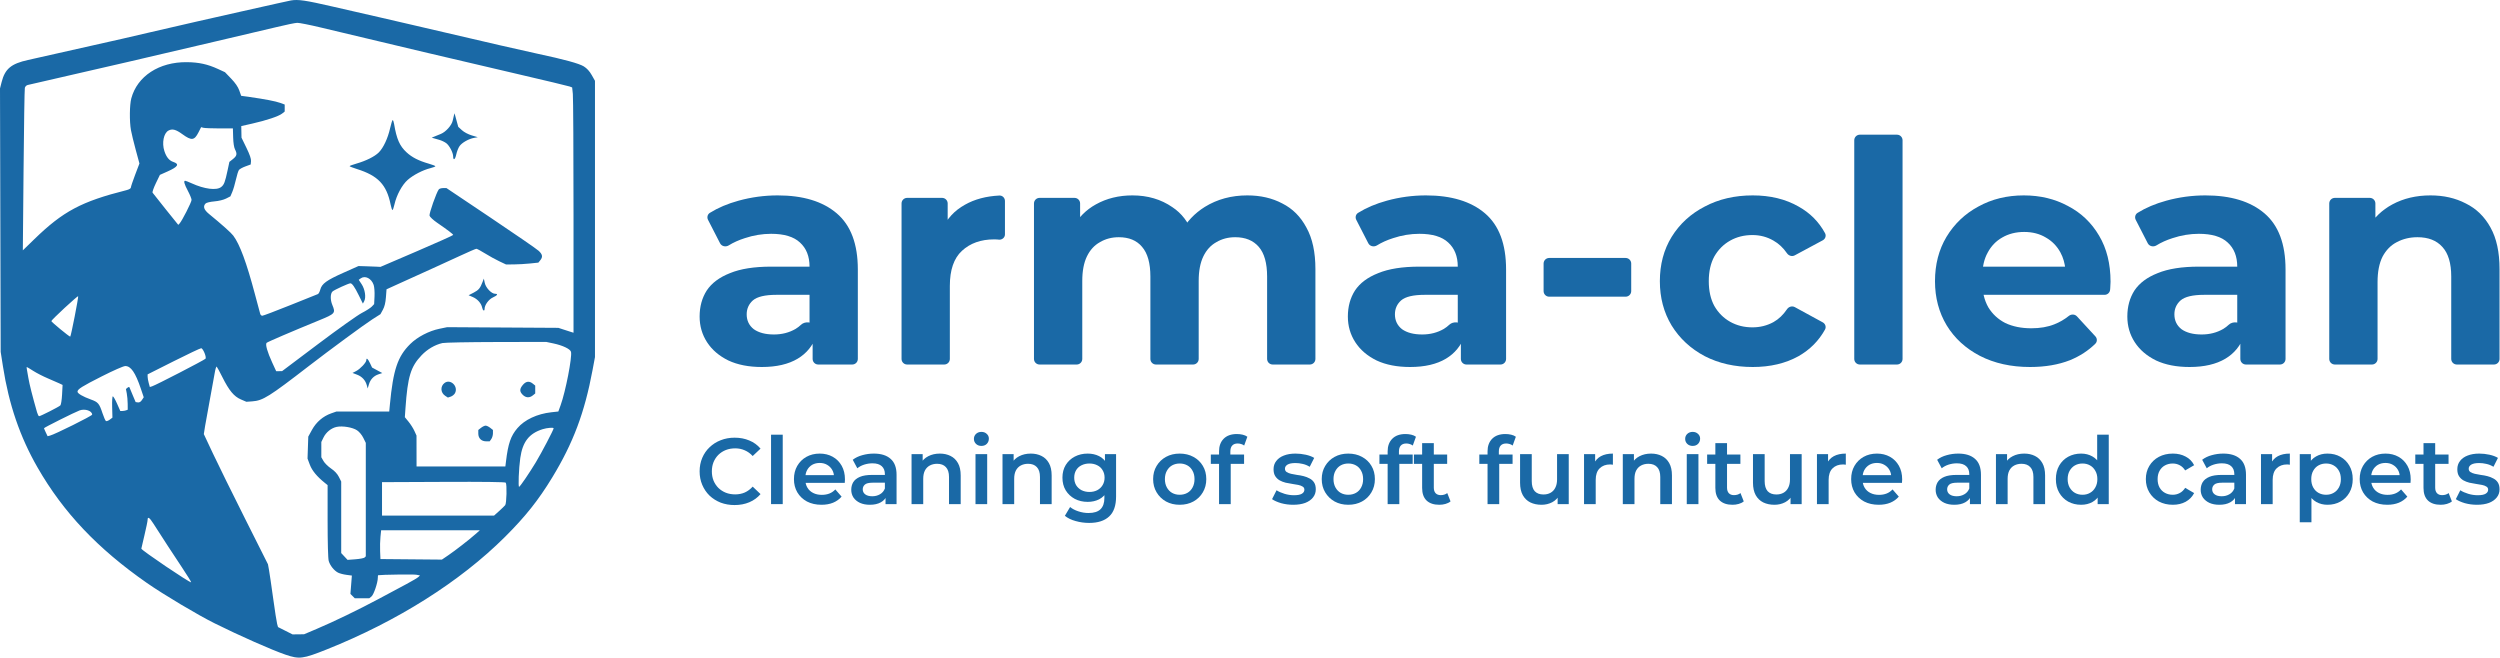 <svg width="2389" height="629" viewBox="0 0 2389 629" fill="none" xmlns="http://www.w3.org/2000/svg">
<path fill-rule="evenodd" clip-rule="evenodd" d="M278.059 0.426C276.684 0.659 270.834 1.928 265.059 3.246C259.284 4.563 244.209 7.946 231.559 10.762C206.235 16.4 172.344 24.134 141.559 31.302C130.559 33.863 119.084 36.528 116.059 37.225C107.417 39.214 38.743 54.673 26.815 57.314C10.622 60.899 4.796 65.758 1.57 78.369L0 84.509L0.323 210.369L0.646 336.229L2.832 350.229C8.511 386.61 19.085 417.488 35.877 446.729C60.532 489.662 93.273 524.239 140.34 557.051C156.239 568.135 188.76 587.521 205.059 595.631C228.685 607.387 259.91 621.199 272.753 625.576C286.095 630.124 289.355 629.711 312.251 620.573C379.591 593.696 439.628 555.816 482.43 513.2C502.068 493.647 514.5 478.017 527.743 456.229C547.782 423.259 558.636 394.347 566.224 353.729L568.559 341.229V209.229V77.229L565.453 71.729C563.381 68.061 560.868 65.307 557.908 63.462C553.469 60.695 539.115 56.766 513.559 51.323C506.959 49.917 490.984 46.321 478.059 43.331C429.084 32.003 402.196 25.751 391.559 23.217C385.509 21.776 372.909 18.859 363.559 16.735C354.209 14.611 333.734 9.92 318.059 6.31C291.836 0.271 284.946 -0.743 278.059 0.426ZM264.559 25.812C255.759 27.961 229.884 34.049 207.059 39.342C166.537 48.737 152.841 51.941 136.559 55.832C132.159 56.884 125.859 58.358 122.559 59.107C119.259 59.856 96.759 65.032 72.559 70.608C48.359 76.184 27.596 80.963 26.42 81.229C25.243 81.494 24.035 82.728 23.736 83.97C23.436 85.213 22.883 120.654 22.507 162.729L21.823 239.229L32.691 228.672C60.248 201.902 77.782 192.559 120.809 181.722C123.366 181.078 125.059 180.074 125.059 179.2C125.059 178.401 126.9 172.906 129.15 166.989L133.242 156.23L129.717 143.229C127.779 136.079 125.713 127.559 125.126 124.295C123.642 116.044 123.814 100.24 125.454 94.079C131.127 72.771 152.065 59.116 178.618 59.406C190.029 59.53 198.438 61.373 208.28 65.904L215 68.998L220.916 75.158C224.874 79.28 227.433 83.012 228.649 86.439L230.468 91.559L238.513 92.683C252.781 94.677 263.456 96.736 267.809 98.334L272.059 99.894V103.239V106.584L269.506 108.592C266.274 111.134 254.52 115.064 241.031 118.111L230.559 120.477L230.67 126.02L230.78 131.564L235.477 141.219C238.711 147.867 240.079 151.857 239.867 154.027L239.559 157.179L234.559 159.002C231.809 160.006 229.013 161.543 228.346 162.418C227.679 163.294 226.374 167.434 225.446 171.62C224.519 175.805 222.952 181.119 221.966 183.43L220.172 187.631L216.027 189.745C213.595 190.986 208.992 192.102 204.89 192.446C200.907 192.78 197.287 193.644 196.479 194.452C193.762 197.169 194.812 200.427 199.697 204.429C212.211 214.682 220.781 222.332 222.889 225.134C229.144 233.442 235.571 250.815 243.642 281.229C246.124 290.579 248.388 299.017 248.674 299.979C248.96 300.941 249.857 301.729 250.667 301.729C251.477 301.729 263.484 297.179 277.35 291.617C291.215 286.055 303.117 281.284 303.798 281.014C304.48 280.744 305.498 278.811 306.062 276.718C307.577 271.092 312.055 267.836 328.133 260.667L342.559 254.234L349.559 254.442C353.409 254.556 358.134 254.737 360.059 254.844L363.559 255.038L398.296 240.133C417.401 231.936 433.039 224.912 433.046 224.525C433.06 223.772 428.079 219.978 417.558 212.729C413.965 210.254 410.774 207.272 410.465 206.102C409.934 204.09 417.076 183.827 419.319 180.979C419.861 180.292 421.728 179.729 423.469 179.729H426.634L469.096 208.201C492.451 223.861 513.021 238.047 514.809 239.727C518.489 243.185 518.864 245.513 516.258 248.732L514.457 250.956L506.508 251.788C502.136 252.246 495.184 252.645 491.059 252.674L483.559 252.727L477.119 249.681C473.577 248.005 467.464 244.63 463.535 242.182C459.606 239.733 455.865 237.729 455.222 237.729C454.579 237.729 447.417 240.823 439.306 244.605C431.195 248.387 419.834 253.593 414.059 256.173C404.227 260.566 399.812 262.567 377.964 272.535L369.368 276.457L368.791 284.088C368.393 289.347 367.49 293.042 365.886 295.974L363.559 300.229L355.71 305.229C348.421 309.872 314.696 334.674 295.059 349.833C257.032 379.188 251.255 382.798 241.126 383.531L235.427 383.943L230.131 381.664C223.59 378.851 218.906 373.2 212.525 360.428C209.997 355.369 207.556 350.849 207.1 350.385C206.644 349.921 205.741 352.846 205.094 356.885C204.446 360.924 202.413 372.104 200.576 381.729C198.739 391.354 196.681 402.738 196.003 407.028L194.769 414.827L203.567 433.528C208.407 443.813 222.199 471.804 234.218 495.729L256.071 539.229L257.068 544.729C257.616 547.754 259.396 559.904 261.024 571.729C262.652 583.554 264.365 594.579 264.831 596.229L265.677 599.229L272.618 602.729L279.559 606.229L285.059 606.166L290.559 606.103L302.559 601.016C319.153 593.98 342.475 582.697 362.059 572.229C371.134 567.378 383.037 561.013 388.509 558.083C393.982 555.154 399.108 552.108 399.901 551.315L401.344 549.873L397.779 549.204C395.238 548.728 364.479 549.134 361.309 549.685C361.171 549.709 361.059 550.751 361.059 552.001C361.059 556.677 357.179 568.214 355.017 569.964L352.837 571.729H345.948H339.059L336.961 569.631L334.862 567.532L335.556 558.772L336.249 550.012L330.998 549.315C328.109 548.932 324.52 547.985 323.022 547.21C319.202 545.235 315.321 540.334 314.103 535.948C313.485 533.724 313.068 518.43 313.065 497.903L313.059 463.578L310.357 461.403C302.872 455.38 298.196 449.712 296.087 444.106L293.876 438.229L294.232 427.729L294.587 417.229L298.152 410.729C302.23 403.293 308.737 397.726 316.559 394.983L321.559 393.229H346.757H371.954L372.568 386.729C375.724 353.312 379.976 340.644 392.036 328.729C398.856 321.992 409.877 316.241 419.941 314.168L427.323 312.647L480.441 312.97L533.559 313.293L538.559 314.919C541.309 315.814 544.572 316.864 545.809 317.254L548.059 317.962V206.992C548.059 145.959 547.766 93.219 547.408 89.794L546.757 83.565L544.395 82.667C543.096 82.173 520.777 76.83 494.796 70.793C439.941 58.046 372.738 42.157 306.559 26.286C296.109 23.78 285.984 21.769 284.059 21.817C282.134 21.865 273.359 23.663 264.559 25.812ZM433.781 110.229C433.466 111.329 432.926 113.639 432.58 115.362C431.722 119.637 426.047 126.012 421.394 127.926C419.285 128.793 416.434 129.956 415.059 130.51L412.559 131.517L414.059 132.009C414.884 132.279 417.411 133.002 419.674 133.614C421.937 134.227 425.031 135.705 426.549 136.9C429.551 139.261 433.002 145.921 433.037 149.42C433.08 153.755 434.913 152.638 435.989 147.62C436.593 144.803 438.019 141.19 439.157 139.591C441.514 136.282 447.894 132.68 453.059 131.743L456.559 131.108L450.743 129.371C447.377 128.366 443.447 126.279 441.416 124.417L437.905 121.2L436.129 114.715L434.354 108.229L433.781 110.229ZM372.799 122.479C370.621 132.167 366.378 141.256 361.982 145.652C358.053 149.581 349.825 153.689 340.581 156.336C336.994 157.364 334.059 158.458 334.059 158.769C334.059 159.08 337.195 160.314 341.027 161.512C361.244 167.828 369.455 176.476 373.279 195.479C373.86 198.366 374.651 200.729 375.038 200.729C375.424 200.729 376.281 198.315 376.941 195.364C378.939 186.437 384.233 176.626 389.602 171.9C394.933 167.208 404.019 162.512 411.309 160.683C413.921 160.028 416.059 159.202 416.059 158.848C416.059 158.494 413.168 157.376 409.635 156.364C400.095 153.632 393.72 150.379 388.53 145.596C381.902 139.486 379.021 132.94 376.597 118.479C376.251 116.417 375.647 114.729 375.255 114.729C374.862 114.729 373.757 118.217 372.799 122.479ZM189.672 126.505C185.725 134.296 183.027 134.598 174.275 128.229C168.045 123.696 164.649 122.808 161.004 124.759C156.419 127.213 154.545 136.547 157.074 144.338C158.949 150.116 161.673 153.446 165.576 154.735C171.718 156.762 170.181 159.348 160.18 163.816L152.802 167.112L148.958 175.06C146.844 179.432 145.422 183.509 145.799 184.119C146.176 184.73 151.854 191.898 158.416 200.049L170.348 214.869L171.616 213.549C173.865 211.208 183.059 193.129 183.059 191.047C183.059 189.938 181.484 186.062 179.559 182.435C176.095 175.907 175.237 172.729 176.938 172.729C177.422 172.729 180.234 173.833 183.188 175.182C195.341 180.732 206.937 182.186 211.352 178.713C214.155 176.508 215.064 174.125 217.548 162.465L219.202 154.7L222.63 151.965C226.415 148.945 226.804 147.07 224.55 142.711C223.629 140.93 222.947 136.469 222.8 131.261L222.559 122.729L209.559 122.716C202.409 122.708 195.577 122.438 194.376 122.116L192.193 121.531L189.672 126.505ZM344.623 266.058L342.805 267.388L345.581 271.583C348.796 276.441 349.964 284.169 348.03 287.783L346.775 290.129L342.85 282.184C338.862 274.11 336.492 270.729 334.822 270.729C333.16 270.729 319.606 276.92 317.809 278.5C315.622 280.423 315.505 286.467 317.559 291.383C320.838 299.231 320.368 299.777 304.836 306.147C278.234 317.057 255.644 326.744 254.772 327.616C253.379 329.009 255.456 336.316 260.133 346.479L263.929 354.729L266.744 354.692L269.559 354.654L304.059 328.696C323.034 314.419 341.836 301.063 345.84 299.015C349.845 296.967 354.113 294.236 355.324 292.947L357.527 290.602L357.898 283.249C358.102 279.203 357.74 274.291 357.092 272.328C355.017 266.041 348.872 262.952 344.623 266.058ZM461.223 269.229C458.9 275.384 457.422 277.181 452.669 279.627L447.793 282.136L451.768 283.825C456.28 285.741 459.935 289.861 460.754 293.952C461.34 296.885 463.059 297.807 463.059 295.189C463.059 291.486 466.993 286.062 470.985 284.262C475.352 282.293 476.286 280.729 473.094 280.729C469.677 280.729 464.245 275.036 463.253 270.416L462.355 266.229L461.223 269.229ZM61.679 294.294C54.738 300.706 49.059 306.349 49.059 306.833C49.059 307.686 66.001 321.643 67.106 321.701C67.758 321.735 75.232 283.569 74.681 283.018C74.472 282.808 68.621 287.883 61.679 294.294ZM422.757 327.825C415.475 329.538 408.394 333.697 402.835 339.525C392.476 350.385 389.593 359.852 387.479 389.944L386.867 398.658L390.426 403.001C392.383 405.39 394.891 409.343 396 411.786L398.015 416.229L398.037 430.979L398.059 445.729H440.498H482.936L483.511 440.979C485.59 423.774 488.067 416.584 494.506 409.062C501.341 401.077 513.357 395.46 526.779 393.977L533.552 393.229L535.73 387.229C540.46 374.199 546.884 341.153 545.646 336.219C544.97 333.525 537.715 330.05 528.897 328.195L521.928 326.729L474.244 326.829C448.017 326.885 424.848 327.332 422.757 327.825ZM165.809 345.287L141.059 357.737L141.065 359.983C141.068 361.218 141.545 363.938 142.125 366.027L143.18 369.825L145.369 369.146C148.953 368.035 194.585 344.465 196.315 342.831C197.646 341.574 194.035 332.724 192.215 332.783C191.304 332.812 179.422 338.439 165.809 345.287ZM350.059 344.194C350.059 346.379 344.245 352.586 340.305 354.607L336.852 356.378L341.279 358.069C346.023 359.881 349.234 363.402 350.544 368.229L351.358 371.229L352.508 367.374C353.954 362.527 357.124 359.193 361.731 357.672L365.314 356.49L360.437 353.859L355.559 351.229L353.559 347.015C351.524 342.729 350.059 341.548 350.059 344.194ZM97.37 359.599C78.227 369.285 74.059 371.914 74.059 374.302C74.059 376.004 79.224 379.024 86.773 381.737C93.794 384.261 94.848 385.506 97.983 394.968C99.21 398.675 100.675 401.991 101.237 402.339C101.799 402.686 103.426 402.099 104.853 401.034L107.447 399.097L107.173 388.913C107.017 383.1 107.299 378.729 107.831 378.729C108.342 378.729 110.153 381.879 111.853 385.729L114.945 392.729H116.92C118.007 392.729 119.607 392.456 120.477 392.122L122.059 391.515L122.015 385.872C121.991 382.768 121.603 378.321 121.151 375.989L120.331 371.748L121.858 370.489C122.792 369.718 123.528 369.617 123.755 370.229C123.959 370.779 125.361 374.154 126.87 377.729L129.613 384.229L131.773 384.54C133.213 384.748 134.503 383.981 135.644 382.24L137.355 379.628L134.589 371.428C129.364 355.945 125.019 349.667 119.622 349.81C117.859 349.856 108.413 354.012 97.37 359.599ZM25.596 352.479C25.789 353.441 26.475 357.379 27.12 361.229C28.122 367.205 30.994 378.564 35.4 393.979C35.99 396.042 36.874 397.729 37.364 397.729C38.693 397.729 56.379 388.735 57.695 387.39C58.32 386.751 59.05 382.09 59.317 377.032L59.802 367.835L56.68 366.354C54.964 365.539 49.959 363.353 45.559 361.496C41.159 359.638 34.963 356.456 31.79 354.424C28.616 352.392 25.846 350.729 25.633 350.729C25.42 350.729 25.404 351.517 25.596 352.479ZM424.795 365.979C420.592 369.171 420.929 375.287 425.473 378.265L427.995 379.917L430.777 378.994C432.307 378.486 434.126 376.982 434.818 375.65C438.178 369.191 430.421 361.707 424.795 365.979ZM499.648 367.806C496.411 371.652 496.376 374.137 499.514 377.274C502.443 380.204 505.986 380.419 509.148 377.858L511.459 375.987V372.229V368.471L509.148 366.6C505.773 363.867 502.626 364.266 499.648 367.806ZM76.059 392.189C71.604 393.805 42.059 408.588 42.059 409.201C42.059 409.454 42.829 411.276 43.771 413.25L45.482 416.84L47.745 416.272C52.385 415.107 88.059 397.369 88.059 396.227C88.059 392.599 81.247 390.307 76.059 392.189ZM321.745 407.929C316.557 409.011 311.576 413.03 309.109 418.125L307.059 422.36V429.659V436.957L309.134 440.593C310.275 442.593 313.537 445.804 316.384 447.729C319.795 450.036 322.326 452.75 323.809 455.691L326.059 460.153V494.335V528.517L329.093 531.765L332.126 535.013L339.726 534.438C343.905 534.122 347.828 533.36 348.442 532.746L349.559 531.629V477.429V423.229L347.188 418.413C345.793 415.581 343.312 412.601 341.164 411.18C336.909 408.364 327.342 406.762 321.745 407.929ZM459.694 408.802L457.059 410.874V414.302C457.059 418.799 459.995 421.729 464.502 421.729H467.946L469.502 419.506C470.358 418.284 471.059 415.842 471.059 414.079V410.874L468.424 408.802C466.975 407.662 465.011 406.729 464.059 406.729C463.107 406.729 461.143 407.662 459.694 408.802ZM518.559 410.128C505.542 414.245 499.368 422.211 497.17 437.729C495.755 447.72 495.046 465.855 496.096 465.206C497.466 464.359 505.769 452.142 512.12 441.628C517.492 432.734 529.059 410.649 529.059 409.285C529.059 408.308 522.696 408.819 518.559 410.128ZM423.809 460.487L365.059 460.745V476.737V492.729H418.581H472.104L476.826 488.479C479.423 486.142 482.098 483.554 482.771 482.729C484.114 481.083 484.555 462.946 483.294 461.229C482.815 460.577 462.12 460.319 423.809 460.487ZM141.059 496.783C141.059 497.913 139.709 504.487 138.059 511.391C136.409 518.295 135.059 524.096 135.059 524.28C135.059 525.779 181.774 557.347 182.668 556.453C182.908 556.213 178.931 549.765 173.83 542.123C165.308 529.354 155.97 515.036 146.671 500.479C142.836 494.476 141.059 493.306 141.059 496.783ZM363.569 512.979C363.213 516.417 363.064 522.604 363.24 526.729L363.559 534.229L392.915 534.494L422.272 534.76L428.415 530.584C435.219 525.959 448.382 515.723 454.548 510.262L458.537 506.729H411.378H364.218L363.569 512.979Z" fill="#1A69A6"/>
<path d="M2322.58 186.722C2335.21 186.722 2346.45 189.287 2356.31 194.418C2366.37 199.351 2374.26 207.047 2379.98 217.506C2385.7 227.767 2388.56 240.988 2388.56 257.17V343.006C2388.56 345.951 2386.17 348.338 2383.23 348.338H2347.74C2344.79 348.338 2342.4 345.951 2342.4 343.006V264.274C2342.4 251.447 2339.54 241.975 2333.82 235.858C2328.3 229.74 2320.41 226.682 2310.16 226.682C2302.86 226.682 2296.25 228.26 2290.33 231.418C2284.61 234.378 2280.08 239.015 2276.72 245.33C2273.57 251.644 2271.99 259.735 2271.99 269.602V343.006C2271.99 345.951 2269.6 348.338 2266.66 348.338H2231.17C2228.22 348.338 2225.83 345.951 2225.83 343.006V194.421C2225.83 191.477 2228.22 189.09 2231.17 189.09H2264.59C2267.53 189.09 2269.92 191.477 2269.92 194.421V219.732C2269.92 223.599 2264.85 225.046 2262.81 221.763V221.763C2262.08 220.594 2262.03 219.121 2262.72 217.932C2268.37 208.218 2276.2 200.676 2286.19 195.306C2296.84 189.583 2308.97 186.722 2322.58 186.722Z" fill="#1A69A6"/>
<path d="M2146.2 348.338C2143.25 348.338 2140.87 345.951 2140.87 343.006V318.366C2140.87 317.635 2140.72 316.912 2140.42 316.241L2138.35 311.466C2138.06 310.796 2137.91 310.072 2137.91 309.341V254.802C2137.91 244.935 2134.85 237.239 2128.74 231.714C2122.82 226.188 2113.65 223.426 2101.22 223.426C2092.74 223.426 2084.36 224.807 2076.07 227.57C2070.35 229.385 2065.22 231.696 2060.68 234.5C2057.82 236.267 2053.93 235.438 2052.39 232.447L2040.91 210.085C2039.7 207.72 2040.4 204.807 2042.66 203.403C2050.52 198.508 2059.69 194.625 2070.16 191.754C2082.38 188.399 2094.81 186.722 2107.43 186.722C2131.7 186.722 2150.53 192.444 2163.94 203.89C2177.36 215.335 2184.06 233.194 2184.06 257.466V343.006C2184.06 345.951 2181.68 348.338 2178.73 348.338H2146.2ZM2092.35 350.706C2079.92 350.706 2069.27 348.634 2060.39 344.49C2051.52 340.148 2044.71 334.327 2039.98 327.026C2035.24 319.724 2032.88 311.535 2032.88 302.458C2032.88 292.986 2035.15 284.698 2039.68 277.594C2044.42 270.49 2051.81 264.964 2061.87 261.018C2071.93 256.874 2085.05 254.802 2101.22 254.802H2138.2C2141.14 254.802 2143.53 257.189 2143.53 260.133V276.406C2143.53 279.351 2141.14 281.738 2138.2 281.738H2106.25C2095.4 281.738 2087.91 283.514 2083.77 287.066C2079.82 290.618 2077.85 295.058 2077.85 300.386C2077.85 306.306 2080.12 311.042 2084.65 314.594C2089.39 317.948 2095.8 319.626 2103.88 319.626C2111.58 319.626 2118.48 317.85 2124.59 314.298C2126.51 313.12 2128.27 311.778 2129.86 310.27C2133.48 306.833 2141 307.304 2142.58 312.041L2144.45 317.661C2144.81 318.745 2144.83 319.92 2144.43 320.993C2140.98 330.437 2135.06 337.677 2126.67 342.714C2117.79 348.042 2106.35 350.706 2092.35 350.706Z" fill="#1A69A6"/>
<path d="M1939.91 350.706C1921.77 350.706 1905.79 347.154 1891.98 340.05C1878.37 332.946 1867.82 323.276 1860.33 311.042C1852.83 298.61 1849.08 284.5 1849.08 268.714C1849.08 252.73 1852.73 238.62 1860.03 226.386C1867.53 213.954 1877.68 204.284 1890.51 197.378C1903.33 190.274 1917.82 186.722 1934 186.722C1949.58 186.722 1963.58 190.076 1976.01 196.786C1988.63 203.298 1998.59 212.77 2005.89 225.202C2013.19 237.436 2016.84 252.138 2016.84 269.306C2016.84 271.082 2016.74 273.154 2016.54 275.522C2016.5 275.997 2016.46 276.468 2016.41 276.935C2016.16 279.662 2013.86 281.738 2011.13 281.738H1891.99C1889.05 281.738 1886.66 279.351 1886.66 276.406V260.133C1886.66 257.189 1889.05 254.802 1891.99 254.802H1977.08C1980.46 254.802 1981.45 259.413 1978.36 260.801V260.801C1976.29 261.736 1973.93 260.214 1973.74 257.945C1973.2 251.664 1971.59 246.078 1968.91 241.186C1965.56 235.068 1960.92 230.332 1955 226.978C1949.09 223.426 1942.18 221.65 1934.29 221.65C1926.4 221.65 1919.4 223.426 1913.29 226.978C1907.37 230.332 1902.73 235.167 1899.38 241.482C1896.03 247.599 1894.35 254.9 1894.35 263.386V270.49C1894.35 279.172 1896.23 286.868 1899.97 293.578C1903.92 300.09 1909.34 305.122 1916.25 308.674C1923.35 312.028 1931.63 313.706 1941.1 313.706C1949.58 313.706 1956.98 312.423 1963.29 309.858C1968.17 307.932 1972.73 305.283 1976.95 301.911C1979.28 300.044 1982.71 300.122 1984.73 302.321L2002.34 321.422C2004.19 323.429 2004.24 326.527 2002.3 328.445C1995.59 335.065 1987.52 340.314 1978.08 344.194C1967.03 348.535 1954.31 350.706 1939.91 350.706Z" fill="#1A69A6"/>
<path d="M1777.26 348.338C1774.32 348.338 1771.93 345.951 1771.93 343.006V134.037C1771.93 131.093 1774.32 128.706 1777.26 128.706H1812.75C1815.7 128.706 1818.08 131.093 1818.08 134.037V343.006C1818.08 345.951 1815.7 348.338 1812.75 348.338H1777.26Z" fill="#1A69A6"/>
<path d="M1674.92 350.706C1657.76 350.706 1642.47 347.252 1629.06 340.346C1615.65 333.242 1605.09 323.474 1597.4 311.042C1589.91 298.61 1586.16 284.5 1586.16 268.714C1586.16 252.73 1589.91 238.62 1597.4 226.386C1605.09 213.954 1615.65 204.284 1629.06 197.378C1642.47 190.274 1657.76 186.722 1674.92 186.722C1691.68 186.722 1706.28 190.274 1718.71 197.378C1729.67 203.473 1738.1 211.95 1744 222.809C1745.34 225.275 1744.3 228.306 1741.83 229.635L1715.06 244.019C1712.49 245.401 1709.31 244.434 1707.65 242.03C1704.03 236.771 1699.72 232.74 1694.74 229.938C1688.63 226.386 1681.92 224.61 1674.62 224.61C1666.73 224.61 1659.63 226.386 1653.32 229.938C1647.01 233.49 1641.98 238.522 1638.23 245.034C1634.68 251.546 1632.91 259.439 1632.91 268.714C1632.91 277.988 1634.68 285.882 1638.23 292.394C1641.98 298.906 1647.01 303.938 1653.32 307.49C1659.63 311.042 1666.73 312.818 1674.62 312.818C1681.92 312.818 1688.63 311.14 1694.74 307.786C1699.72 304.983 1704.03 300.89 1707.66 295.506C1709.31 293.055 1712.53 292.066 1715.13 293.483L1741.85 308.062C1744.31 309.406 1745.33 312.441 1743.98 314.899C1738.08 325.603 1729.66 334.085 1718.71 340.346C1706.28 347.252 1691.68 350.706 1674.92 350.706Z" fill="#1A69A6"/>
<path d="M1480.39 283.513C1477.45 283.513 1475.06 281.126 1475.06 278.182V251.845C1475.06 248.9 1477.45 246.513 1480.39 246.513H1553.46C1556.4 246.513 1558.79 248.9 1558.79 251.845V278.182C1558.79 281.126 1556.4 283.513 1553.46 283.513H1480.39Z" fill="#1A69A6"/>
<path d="M1401.34 348.338C1398.4 348.338 1396.01 345.951 1396.01 343.006V318.366C1396.01 317.635 1395.86 316.912 1395.57 316.241L1393.49 311.466C1393.2 310.796 1393.05 310.072 1393.05 309.341V254.802C1393.05 244.935 1389.99 237.239 1383.88 231.714C1377.96 226.188 1368.79 223.426 1356.36 223.426C1347.88 223.426 1339.5 224.807 1331.22 227.57C1325.49 229.385 1320.36 231.696 1315.82 234.5C1312.96 236.267 1309.07 235.438 1307.54 232.447L1296.06 210.085C1294.84 207.72 1295.54 204.807 1297.8 203.403C1305.67 198.508 1314.83 194.625 1325.3 191.754C1337.53 188.399 1349.95 186.722 1362.58 186.722C1386.84 186.722 1405.68 192.444 1419.09 203.89C1432.5 215.335 1439.21 233.194 1439.21 257.466V343.006C1439.21 345.951 1436.82 348.338 1433.87 348.338H1401.34ZM1347.49 350.706C1335.06 350.706 1324.41 348.634 1315.54 344.49C1306.66 340.148 1299.86 334.327 1295.12 327.026C1290.39 319.724 1288.02 311.535 1288.02 302.458C1288.02 292.986 1290.29 284.698 1294.83 277.594C1299.56 270.49 1306.96 264.964 1317.02 261.018C1327.07 256.874 1340.19 254.802 1356.36 254.802H1393.34C1396.29 254.802 1398.67 257.189 1398.67 260.133V276.406C1398.67 279.351 1396.29 281.738 1393.34 281.738H1361.39C1350.55 281.738 1343.05 283.514 1338.91 287.066C1334.96 290.618 1332.99 295.058 1332.99 300.386C1332.99 306.306 1335.26 311.042 1339.8 314.594C1344.53 317.948 1350.94 319.626 1359.03 319.626C1366.72 319.626 1373.62 317.85 1379.74 314.298C1381.66 313.12 1383.41 311.778 1385 310.27C1388.62 306.833 1396.15 307.304 1397.72 312.041L1399.6 317.661C1399.96 318.745 1399.97 319.92 1399.58 320.993C1396.12 330.437 1390.2 337.677 1381.81 342.714C1372.93 348.042 1361.49 350.706 1347.49 350.706Z" fill="#1A69A6"/>
<path d="M1191.92 186.722C1204.54 186.722 1215.68 189.287 1225.35 194.418C1235.21 199.351 1242.9 207.047 1248.43 217.506C1254.15 227.767 1257.01 240.988 1257.01 257.17V343.006C1257.01 345.951 1254.62 348.338 1251.67 348.338H1216.18C1213.24 348.338 1210.85 345.951 1210.85 343.006V264.274C1210.85 251.447 1208.19 241.975 1202.86 235.858C1197.54 229.74 1190.04 226.682 1180.38 226.682C1173.67 226.682 1167.66 228.26 1162.33 231.418C1157 234.378 1152.86 238.916 1149.9 245.034C1146.95 251.151 1145.47 258.946 1145.47 268.418V343.006C1145.47 345.951 1143.08 348.338 1140.13 348.338H1104.64C1101.7 348.338 1099.31 345.951 1099.31 343.006V264.274C1099.31 251.447 1096.65 241.975 1091.32 235.858C1086.2 229.74 1078.8 226.682 1069.13 226.682C1062.43 226.682 1056.41 228.26 1051.09 231.418C1045.76 234.378 1041.62 238.916 1038.66 245.034C1035.7 251.151 1034.22 258.946 1034.22 268.418V343.006C1034.22 345.951 1031.84 348.338 1028.89 348.338H993.399C990.455 348.338 988.068 345.951 988.068 343.006V194.421C988.068 191.477 990.455 189.09 993.399 189.09H1026.82C1029.76 189.09 1032.15 191.477 1032.15 194.421V219.638C1032.15 223.466 1027.17 224.945 1025.08 221.736V221.736C1024.33 220.584 1024.24 219.114 1024.91 217.91C1030.35 208.027 1037.8 200.493 1047.24 195.306C1057.5 189.583 1069.13 186.722 1082.15 186.722C1096.75 186.722 1109.47 190.471 1120.32 197.97C1129.17 203.824 1135.62 212.215 1139.66 223.144C1141.06 226.932 1137.48 230.422 1133.58 229.359L1131.85 228.886C1128.73 228.034 1127.06 224.606 1128.6 221.758C1133.93 211.888 1141.52 203.86 1151.38 197.674C1163.22 190.372 1176.73 186.722 1191.92 186.722Z" fill="#1A69A6"/>
<path d="M866.849 348.338C863.904 348.338 861.517 345.951 861.517 343.006V194.421C861.517 191.477 863.904 189.09 866.849 189.09H900.269C903.213 189.09 905.6 191.477 905.6 194.421V220.982C905.6 224.14 901.32 225.109 899.96 222.258V222.258C899.596 221.495 899.572 220.609 899.917 219.837C904.679 209.194 912.097 201.115 922.169 195.602C931.36 190.396 942.306 187.48 955.005 186.851C957.946 186.706 960.335 189.109 960.335 192.053V224.01C960.335 226.867 957.866 229.05 955.009 229.05V229.05C953.432 228.852 951.755 228.754 949.98 228.754C937.356 228.754 927.1 232.404 919.21 239.706C911.518 246.81 907.671 257.959 907.671 273.154V343.006C907.671 345.951 905.284 348.338 902.34 348.338H866.849Z" fill="#1A69A6"/>
<path d="M781.88 348.338C778.936 348.338 776.549 345.951 776.549 343.006V318.366C776.549 317.635 776.398 316.912 776.107 316.241L774.032 311.466C773.741 310.796 773.59 310.072 773.59 309.341V254.802C773.59 244.935 770.533 237.239 764.418 231.714C758.501 226.188 749.329 223.426 736.903 223.426C728.422 223.426 720.039 224.807 711.755 227.57C706.031 229.385 700.9 231.696 696.362 234.5C693.502 236.267 689.613 235.438 688.077 232.447L676.594 210.085C675.379 207.72 676.083 204.807 678.339 203.403C686.205 198.508 695.371 194.625 705.838 191.754C718.067 188.399 730.493 186.722 743.116 186.722C767.377 186.722 786.214 192.444 799.626 203.89C813.038 215.335 819.745 233.194 819.745 257.466V343.006C819.745 345.951 817.358 348.338 814.413 348.338H781.88ZM728.027 350.706C715.601 350.706 704.95 348.634 696.074 344.49C687.198 340.148 680.394 334.327 675.66 327.026C670.926 319.724 668.559 311.535 668.559 302.458C668.559 292.986 670.827 284.698 675.364 277.594C680.098 270.49 687.494 264.964 697.554 261.018C707.613 256.874 720.729 254.802 736.903 254.802H773.88C776.825 254.802 779.212 257.189 779.212 260.133V276.406C779.212 279.351 776.825 281.738 773.88 281.738H741.933C731.085 281.738 723.589 283.514 719.447 287.066C715.503 290.618 713.53 295.058 713.53 300.386C713.53 306.306 715.798 311.042 720.335 314.594C725.069 317.948 731.479 319.626 739.566 319.626C747.258 319.626 754.162 317.85 760.276 314.298C762.196 313.12 763.951 311.778 765.54 310.27C769.162 306.833 776.684 307.304 778.262 312.041L780.135 317.661C780.496 318.745 780.508 319.92 780.115 320.993C776.66 330.437 770.737 337.677 762.347 342.714C753.472 348.042 742.032 350.706 728.027 350.706Z" fill="#1A69A6"/>
<path d="M2366.95 482.359C2362.97 482.359 2359.13 481.853 2355.44 480.839C2351.81 479.766 2348.92 478.485 2346.78 476.994L2351.06 468.5C2353.21 469.871 2355.77 471.004 2358.74 471.898C2361.72 472.792 2364.69 473.239 2367.67 473.239C2371.18 473.239 2373.71 472.762 2375.26 471.808C2376.86 470.855 2377.67 469.573 2377.67 467.964C2377.67 466.652 2377.13 465.669 2376.06 465.013C2374.99 464.298 2373.59 463.761 2371.86 463.403C2370.14 463.046 2368.2 462.718 2366.06 462.42C2363.98 462.122 2361.87 461.734 2359.72 461.258C2357.64 460.721 2355.74 459.976 2354.01 459.022C2352.28 458.009 2350.89 456.668 2349.81 454.999C2348.74 453.329 2348.21 451.124 2348.21 448.382C2348.21 445.342 2349.07 442.719 2350.8 440.513C2352.52 438.248 2354.93 436.52 2358.03 435.327C2361.18 434.076 2364.9 433.45 2369.19 433.45C2372.4 433.45 2375.64 433.807 2378.92 434.523C2382.19 435.238 2384.9 436.251 2387.04 437.563L2382.76 446.057C2380.49 444.686 2378.2 443.762 2375.88 443.285C2373.62 442.749 2371.36 442.481 2369.1 442.481C2365.7 442.481 2363.18 442.987 2361.51 444.001C2359.9 445.014 2359.1 446.296 2359.1 447.845C2359.1 449.276 2359.63 450.349 2360.71 451.064C2361.78 451.78 2363.18 452.346 2364.9 452.763C2366.63 453.18 2368.53 453.538 2370.61 453.836C2372.76 454.075 2374.87 454.462 2376.95 454.999C2379.04 455.535 2380.94 456.28 2382.67 457.234C2384.45 458.128 2385.88 459.41 2386.95 461.079C2388.02 462.748 2388.56 464.924 2388.56 467.606C2388.56 470.586 2387.67 473.179 2385.88 475.385C2384.15 477.591 2381.68 479.319 2378.47 480.571C2375.26 481.763 2371.42 482.359 2366.95 482.359Z" fill="#1A69A6"/>
<path d="M2332.33 482.36C2327.09 482.36 2323.05 481.018 2320.19 478.336C2317.33 475.594 2315.9 471.57 2315.9 466.265V423.436H2327.06V465.997C2327.06 468.262 2327.63 470.02 2328.76 471.272C2329.95 472.524 2331.59 473.15 2333.67 473.15C2336.17 473.15 2338.25 472.494 2339.92 471.183L2343.04 479.141C2341.73 480.214 2340.13 481.018 2338.22 481.555C2336.32 482.091 2334.35 482.36 2332.33 482.36ZM2308.05 443.286V434.344H2339.83V443.286H2308.05Z" fill="#1A69A6"/>
<path d="M2281.26 482.359C2275.96 482.359 2271.32 481.316 2267.33 479.23C2263.4 477.084 2260.34 474.163 2258.14 470.467C2255.99 466.771 2254.92 462.569 2254.92 457.86C2254.92 453.091 2255.96 448.889 2258.05 445.252C2260.19 441.557 2263.11 438.666 2266.8 436.579C2270.55 434.493 2274.8 433.45 2279.56 433.45C2284.21 433.45 2288.34 434.463 2291.97 436.49C2295.6 438.517 2298.46 441.378 2300.54 445.074C2302.63 448.769 2303.67 453.121 2303.67 458.128C2303.67 458.605 2303.64 459.141 2303.58 459.738C2303.58 460.334 2303.55 460.9 2303.49 461.436H2263.76V454.015H2297.6L2293.22 456.34C2293.28 453.598 2292.72 451.184 2291.53 449.097C2290.34 447.011 2288.7 445.372 2286.62 444.179C2284.59 442.987 2282.24 442.391 2279.56 442.391C2276.83 442.391 2274.42 442.987 2272.33 444.179C2270.31 445.372 2268.7 447.041 2267.51 449.187C2266.38 451.273 2265.81 453.747 2265.81 456.608V458.396C2265.81 461.258 2266.47 463.791 2267.78 465.996C2269.09 468.202 2270.93 469.901 2273.31 471.093C2275.69 472.285 2278.43 472.881 2281.53 472.881C2284.21 472.881 2286.62 472.464 2288.76 471.63C2290.9 470.795 2292.81 469.484 2294.47 467.695L2300.45 474.58C2298.31 477.084 2295.6 479.021 2292.33 480.392C2289.12 481.704 2285.43 482.359 2281.26 482.359Z" fill="#1A69A6"/>
<path d="M2224.07 482.359C2220.21 482.359 2216.66 481.465 2213.45 479.677C2210.3 477.889 2207.77 475.206 2205.86 471.63C2204.02 467.993 2203.09 463.403 2203.09 457.86C2203.09 452.257 2203.99 447.667 2205.77 444.09C2207.62 440.513 2210.12 437.861 2213.27 436.132C2216.43 434.344 2220.03 433.45 2224.07 433.45C2228.78 433.45 2232.91 434.463 2236.48 436.49C2240.11 438.517 2242.97 441.348 2245.05 444.984C2247.2 448.62 2248.27 452.912 2248.27 457.86C2248.27 462.807 2247.2 467.129 2245.05 470.825C2242.97 474.461 2240.11 477.292 2236.48 479.319C2232.91 481.346 2228.78 482.359 2224.07 482.359ZM2197.65 499.08V433.986H2208.27V445.252L2207.92 457.949L2208.81 470.646V499.08H2197.65ZM2222.82 472.792C2225.5 472.792 2227.88 472.196 2229.97 471.004C2232.11 469.812 2233.81 468.083 2235.06 465.818C2236.31 463.553 2236.93 460.9 2236.93 457.86C2236.93 454.76 2236.31 452.107 2235.06 449.902C2233.81 447.637 2232.11 445.908 2229.97 444.716C2227.88 443.524 2225.5 442.928 2222.82 442.928C2220.15 442.928 2217.74 443.524 2215.59 444.716C2213.45 445.908 2211.75 447.637 2210.5 449.902C2209.25 452.107 2208.63 454.76 2208.63 457.86C2208.63 460.9 2209.25 463.553 2210.5 465.818C2211.75 468.083 2213.45 469.812 2215.59 471.004C2217.74 472.196 2220.15 472.792 2222.82 472.792Z" fill="#1A69A6"/>
<path d="M2160.6 481.733V433.986H2171.22V447.13L2169.97 443.285C2171.4 440.066 2173.63 437.622 2176.67 435.953C2179.76 434.284 2183.6 433.45 2188.18 433.45V444.09C2187.71 443.971 2187.26 443.911 2186.84 443.911C2186.43 443.852 2186.01 443.822 2185.59 443.822C2181.37 443.822 2178.01 445.074 2175.51 447.577C2173.01 450.021 2171.76 453.687 2171.76 458.575V481.733H2160.6Z" fill="#1A69A6"/>
<path d="M2135.74 481.733V472.077L2135.12 470.02V453.121C2135.12 449.842 2134.13 447.309 2132.17 445.521C2130.21 443.673 2127.23 442.749 2123.24 442.749C2120.56 442.749 2117.92 443.166 2115.3 444.001C2112.74 444.835 2110.56 445.998 2108.78 447.488L2104.4 439.351C2106.96 437.384 2110 435.924 2113.51 434.97C2117.08 433.956 2120.77 433.45 2124.58 433.45C2131.48 433.45 2136.81 435.119 2140.56 438.457C2144.37 441.735 2146.27 446.832 2146.27 453.747V481.733H2135.74ZM2120.74 482.359C2117.17 482.359 2114.05 481.763 2111.37 480.571C2108.69 479.319 2106.61 477.62 2105.12 475.474C2103.69 473.269 2102.98 470.795 2102.98 468.053C2102.98 465.371 2103.6 462.956 2104.85 460.81C2106.16 458.665 2108.27 456.966 2111.19 455.714C2114.11 454.462 2117.97 453.836 2122.8 453.836H2136.63V461.258H2123.6C2119.79 461.258 2117.23 461.883 2115.92 463.135C2114.61 464.327 2113.96 465.818 2113.96 467.606C2113.96 469.633 2114.76 471.242 2116.37 472.434C2117.97 473.627 2120.21 474.223 2123.06 474.223C2125.8 474.223 2128.24 473.597 2130.38 472.345C2132.59 471.093 2134.16 469.245 2135.12 466.801L2136.99 473.507C2135.92 476.309 2133.98 478.485 2131.19 480.035C2128.45 481.584 2124.97 482.359 2120.74 482.359Z" fill="#1A69A6"/>
<path d="M2076.37 482.359C2071.37 482.359 2066.9 481.316 2062.98 479.23C2059.11 477.084 2056.07 474.163 2053.87 470.467C2051.67 466.771 2050.57 462.569 2050.57 457.86C2050.57 453.091 2051.67 448.889 2053.87 445.252C2056.07 441.557 2059.11 438.666 2062.98 436.579C2066.9 434.493 2071.37 433.45 2076.37 433.45C2081.01 433.45 2085.09 434.403 2088.6 436.311C2092.17 438.159 2094.88 440.901 2096.72 444.537L2088.15 449.544C2086.72 447.279 2084.97 445.61 2082.88 444.537C2080.86 443.464 2078.66 442.928 2076.28 442.928C2073.54 442.928 2071.07 443.524 2068.87 444.716C2066.67 445.908 2064.94 447.637 2063.69 449.902C2062.44 452.107 2061.82 454.76 2061.82 457.86C2061.82 460.959 2062.44 463.642 2063.69 465.907C2064.94 468.113 2066.67 469.812 2068.87 471.004C2071.07 472.196 2073.54 472.792 2076.28 472.792C2078.66 472.792 2080.86 472.255 2082.88 471.183C2084.97 470.11 2086.72 468.44 2088.15 466.175L2096.72 471.183C2094.88 474.759 2092.17 477.531 2088.6 479.498C2085.09 481.406 2081.01 482.359 2076.37 482.359Z" fill="#1A69A6"/>
<path d="M1988.71 482.359C1984.13 482.359 1979.99 481.346 1976.3 479.319C1972.67 477.233 1969.81 474.372 1967.73 470.736C1965.65 467.099 1964.6 462.808 1964.6 457.86C1964.6 452.912 1965.65 448.62 1967.73 444.984C1969.81 441.348 1972.67 438.517 1976.3 436.49C1979.99 434.463 1984.13 433.45 1988.71 433.45C1992.7 433.45 1996.27 434.344 1999.42 436.132C2002.58 437.861 2005.08 440.514 2006.92 444.09C2008.77 447.667 2009.69 452.257 2009.69 457.86C2009.69 463.404 2008.8 467.994 2007.01 471.63C2005.23 475.206 2002.76 477.889 1999.6 479.677C1996.45 481.465 1992.82 482.359 1988.71 482.359ZM1990.05 472.792C1992.73 472.792 1995.11 472.196 1997.19 471.004C1999.33 469.812 2001.03 468.083 2002.28 465.818C2003.59 463.553 2004.24 460.9 2004.24 457.86C2004.24 454.76 2003.59 452.108 2002.28 449.902C2001.03 447.637 1999.33 445.908 1997.19 444.716C1995.11 443.524 1992.73 442.928 1990.05 442.928C1987.37 442.928 1984.96 443.524 1982.82 444.716C1980.73 445.908 1979.04 447.637 1977.73 449.902C1976.48 452.108 1975.85 454.76 1975.85 457.86C1975.85 460.9 1976.48 463.553 1977.73 465.818C1979.04 468.083 1980.73 469.812 1982.82 471.004C1984.96 472.196 1987.37 472.792 1990.05 472.792ZM2004.51 481.734V470.467L2004.96 457.771L2004.06 445.074V415.388H2015.13V481.734H2004.51Z" fill="#1A69A6"/>
<path d="M1934.38 433.45C1938.19 433.45 1941.58 434.195 1944.56 435.685C1947.59 437.175 1949.97 439.47 1951.7 442.57C1953.43 445.61 1954.29 449.544 1954.29 454.373V481.733H1943.13V455.803C1943.13 451.571 1942.12 448.412 1940.09 446.325C1938.13 444.239 1935.36 443.196 1931.79 443.196C1929.17 443.196 1926.85 443.732 1924.83 444.805C1922.81 445.878 1921.23 447.488 1920.1 449.634C1919.03 451.72 1918.49 454.373 1918.49 457.592V481.733H1907.33V433.986H1917.95V446.862L1916.08 442.928C1917.75 439.888 1920.16 437.563 1923.31 435.953C1926.52 434.284 1930.21 433.45 1934.38 433.45Z" fill="#1A69A6"/>
<path d="M1882.47 481.733V472.077L1881.85 470.02V453.121C1881.85 449.842 1880.87 447.309 1878.9 445.521C1876.94 443.673 1873.96 442.749 1869.98 442.749C1867.3 442.749 1864.65 443.166 1862.03 444.001C1859.47 444.835 1857.3 445.998 1855.51 447.488L1851.14 439.351C1853.7 437.384 1856.73 435.924 1860.25 434.97C1863.82 433.956 1867.51 433.45 1871.32 433.45C1878.22 433.45 1883.55 435.119 1887.3 438.457C1891.1 441.735 1893.01 446.832 1893.01 453.747V481.733H1882.47ZM1867.48 482.359C1863.91 482.359 1860.78 481.763 1858.1 480.571C1855.42 479.319 1853.34 477.62 1851.85 475.474C1850.42 473.269 1849.71 470.795 1849.71 468.053C1849.71 465.371 1850.34 462.956 1851.59 460.81C1852.89 458.665 1855.01 456.966 1857.92 455.714C1860.84 454.462 1864.71 453.836 1869.53 453.836H1883.37V461.258H1870.33C1866.52 461.258 1863.96 461.883 1862.66 463.135C1861.35 464.327 1860.69 465.818 1860.69 467.606C1860.69 469.633 1861.49 471.242 1863.1 472.434C1864.71 473.627 1866.94 474.223 1869.8 474.223C1872.54 474.223 1874.98 473.597 1877.12 472.345C1879.32 471.093 1880.9 469.245 1881.85 466.801L1883.72 473.507C1882.65 476.309 1880.72 478.485 1877.92 480.035C1875.18 481.584 1871.7 482.359 1867.48 482.359Z" fill="#1A69A6"/>
<path d="M1795.3 482.359C1790.01 482.359 1785.36 481.316 1781.38 479.23C1777.45 477.084 1774.38 474.163 1772.18 470.467C1770.04 466.771 1768.97 462.569 1768.97 457.86C1768.97 453.091 1770.01 448.889 1772.09 445.252C1774.23 441.557 1777.15 438.666 1780.84 436.579C1784.59 434.493 1788.85 433.45 1793.61 433.45C1798.25 433.45 1802.39 434.463 1806.02 436.49C1809.65 438.517 1812.5 441.378 1814.59 445.074C1816.67 448.769 1817.71 453.121 1817.71 458.128C1817.71 458.605 1817.68 459.141 1817.62 459.738C1817.62 460.334 1817.59 460.9 1817.53 461.436H1777.81V454.015H1811.64L1807.27 456.34C1807.33 453.598 1806.76 451.184 1805.57 449.097C1804.38 447.011 1802.74 445.372 1800.66 444.179C1798.64 442.987 1796.29 442.391 1793.61 442.391C1790.87 442.391 1788.46 442.987 1786.38 444.179C1784.35 445.372 1782.75 447.041 1781.55 449.187C1780.42 451.273 1779.86 453.747 1779.86 456.608V458.396C1779.86 461.258 1780.51 463.791 1781.82 465.996C1783.13 468.202 1784.98 469.901 1787.36 471.093C1789.74 472.285 1792.48 472.881 1795.57 472.881C1798.25 472.881 1800.66 472.464 1802.8 471.63C1804.94 470.795 1806.85 469.484 1808.52 467.695L1814.5 474.58C1812.35 477.084 1809.65 479.021 1806.37 480.392C1803.16 481.704 1799.47 482.359 1795.3 482.359Z" fill="#1A69A6"/>
<path d="M1736.28 481.733V433.986H1746.9V447.13L1745.65 443.285C1747.08 440.066 1749.31 437.622 1752.35 435.953C1755.44 434.284 1759.28 433.45 1763.86 433.45V444.09C1763.39 443.971 1762.94 443.911 1762.53 443.911C1762.11 443.852 1761.69 443.822 1761.28 443.822C1757.05 443.822 1753.69 445.074 1751.19 447.577C1748.69 450.021 1747.44 453.687 1747.44 458.575V481.733H1736.28Z" fill="#1A69A6"/>
<path d="M1695.69 482.36C1691.64 482.36 1688.07 481.615 1684.98 480.125C1681.88 478.575 1679.47 476.25 1677.74 473.15C1676.02 469.991 1675.15 466.027 1675.15 461.258V433.987H1686.31V459.738C1686.31 464.03 1687.27 467.249 1689.17 469.395C1691.13 471.481 1693.9 472.524 1697.47 472.524C1700.09 472.524 1702.35 471.988 1704.26 470.915C1706.22 469.842 1707.74 468.232 1708.81 466.087C1709.94 463.941 1710.51 461.288 1710.51 458.129V433.987H1721.67V481.734H1711.04V468.858L1712.92 472.793C1711.31 475.892 1708.96 478.277 1705.87 479.946C1702.77 481.555 1699.38 482.36 1695.69 482.36Z" fill="#1A69A6"/>
<path d="M1655.62 482.36C1650.38 482.36 1646.33 481.018 1643.48 478.336C1640.62 475.594 1639.19 471.57 1639.19 466.265V423.436H1650.35V465.997C1650.35 468.262 1650.92 470.02 1652.05 471.272C1653.24 472.524 1654.87 473.15 1656.96 473.15C1659.46 473.15 1661.54 472.494 1663.21 471.183L1666.33 479.141C1665.02 480.214 1663.42 481.018 1661.51 481.555C1659.61 482.091 1657.64 482.36 1655.62 482.36ZM1631.34 443.286V434.344H1663.12V443.286H1631.34Z" fill="#1A69A6"/>
<path d="M1611.87 481.733V433.986H1623.03V481.733H1611.87ZM1617.49 426.118C1615.41 426.118 1613.68 425.462 1612.31 424.151C1611.01 422.839 1610.35 421.26 1610.35 419.412C1610.35 417.504 1611.01 415.924 1612.31 414.673C1613.68 413.361 1615.41 412.706 1617.49 412.706C1619.58 412.706 1621.27 413.331 1622.58 414.583C1623.95 415.775 1624.63 417.295 1624.63 419.143C1624.63 421.111 1623.98 422.78 1622.67 424.151C1621.36 425.462 1619.64 426.118 1617.49 426.118Z" fill="#1A69A6"/>
<path d="M1577.8 433.45C1581.61 433.45 1585.01 434.195 1587.98 435.685C1591.02 437.175 1593.4 439.47 1595.12 442.57C1596.85 445.61 1597.71 449.544 1597.71 454.373V481.733H1586.55V455.803C1586.55 451.571 1585.54 448.412 1583.52 446.325C1581.55 444.239 1578.79 443.196 1575.21 443.196C1572.6 443.196 1570.27 443.732 1568.25 444.805C1566.23 445.878 1564.65 447.488 1563.52 449.634C1562.45 451.72 1561.91 454.373 1561.91 457.592V481.733H1550.75V433.986H1561.38V446.862L1559.5 442.928C1561.17 439.888 1563.58 437.563 1566.73 435.953C1569.95 434.284 1573.64 433.45 1577.8 433.45Z" fill="#1A69A6"/>
<path d="M1513.7 481.733V433.986H1524.32V447.13L1523.07 443.285C1524.5 440.066 1526.73 437.622 1529.77 435.953C1532.87 434.284 1536.7 433.45 1541.29 433.45V444.09C1540.81 443.971 1540.36 443.911 1539.95 443.911C1539.53 443.852 1539.11 443.822 1538.7 443.822C1534.47 443.822 1531.11 445.074 1528.61 447.577C1526.11 450.021 1524.86 453.687 1524.86 458.575V481.733H1513.7Z" fill="#1A69A6"/>
<path d="M1473.11 482.36C1469.06 482.36 1465.49 481.615 1462.4 480.125C1459.3 478.575 1456.89 476.25 1455.17 473.15C1453.44 469.991 1452.58 466.027 1452.58 461.258V433.987H1463.74V459.738C1463.74 464.03 1464.69 467.249 1466.59 469.395C1468.56 471.481 1471.32 472.524 1474.9 472.524C1477.51 472.524 1479.78 471.988 1481.68 470.915C1483.64 469.842 1485.16 468.232 1486.23 466.087C1487.36 463.941 1487.93 461.288 1487.93 458.129V433.987H1499.09V481.734H1488.47V468.858L1490.34 472.793C1488.73 475.892 1486.38 478.277 1483.29 479.946C1480.19 481.555 1476.8 482.36 1473.11 482.36Z" fill="#1A69A6"/>
<path d="M1421.5 481.733V431.304C1421.5 426.297 1422.96 422.303 1425.87 419.322C1428.85 416.282 1433.07 414.762 1438.55 414.762C1440.51 414.762 1442.36 414.971 1444.08 415.388C1445.87 415.805 1447.36 416.461 1448.55 417.355L1445.51 425.76C1444.68 425.104 1443.73 424.628 1442.66 424.33C1441.58 423.972 1440.48 423.793 1439.35 423.793C1437.03 423.793 1435.27 424.449 1434.08 425.76C1432.89 427.012 1432.3 428.919 1432.3 431.483V436.848L1432.66 441.855V481.733H1421.5ZM1413.64 443.285V434.344H1445.42V443.285H1413.64Z" fill="#1A69A6"/>
<path d="M1375.41 482.36C1370.18 482.36 1366.13 481.018 1363.27 478.336C1360.42 475.594 1358.99 471.57 1358.99 466.265V423.436H1370.15V465.997C1370.15 468.262 1370.71 470.02 1371.84 471.272C1373.03 472.524 1374.67 473.15 1376.75 473.15C1379.25 473.15 1381.34 472.494 1383 471.183L1386.13 479.141C1384.82 480.214 1383.21 481.018 1381.31 481.555C1379.4 482.091 1377.44 482.36 1375.41 482.36ZM1351.13 443.286V434.344H1382.91V443.286H1351.13Z" fill="#1A69A6"/>
<path d="M1326.03 481.733V431.304C1326.03 426.297 1327.49 422.303 1330.41 419.322C1333.38 416.282 1337.61 414.762 1343.08 414.762C1345.05 414.762 1346.89 414.971 1348.62 415.388C1350.4 415.805 1351.89 416.461 1353.08 417.355L1350.05 425.76C1349.21 425.104 1348.26 424.628 1347.19 424.33C1346.12 423.972 1345.02 423.793 1343.89 423.793C1341.57 423.793 1339.81 424.449 1338.62 425.76C1337.43 427.012 1336.83 428.919 1336.83 431.483V436.848L1337.19 441.855V481.733H1326.03ZM1318.18 443.285V434.344H1349.96V443.285H1318.18Z" fill="#1A69A6"/>
<path d="M1288.4 482.359C1283.52 482.359 1279.17 481.316 1275.37 479.23C1271.56 477.084 1268.55 474.163 1266.35 470.467C1264.15 466.771 1263.05 462.569 1263.05 457.86C1263.05 453.091 1264.15 448.889 1266.35 445.252C1268.55 441.557 1271.56 438.666 1275.37 436.579C1279.17 434.493 1283.52 433.45 1288.4 433.45C1293.34 433.45 1297.71 434.493 1301.52 436.579C1305.39 438.666 1308.4 441.527 1310.54 445.163C1312.74 448.799 1313.84 453.031 1313.84 457.86C1313.84 462.569 1312.74 466.771 1310.54 470.467C1308.4 474.163 1305.39 477.084 1301.52 479.23C1297.71 481.316 1293.34 482.359 1288.4 482.359ZM1288.4 472.792C1291.14 472.792 1293.58 472.196 1295.72 471.004C1297.86 469.812 1299.53 468.083 1300.72 465.818C1301.97 463.553 1302.59 460.9 1302.59 457.86C1302.59 454.76 1301.97 452.107 1300.72 449.902C1299.53 447.637 1297.86 445.908 1295.72 444.716C1293.58 443.524 1291.17 442.928 1288.49 442.928C1285.75 442.928 1283.31 443.524 1281.17 444.716C1279.09 445.908 1277.42 447.637 1276.17 449.902C1274.92 452.107 1274.29 454.76 1274.29 457.86C1274.29 460.9 1274.92 463.553 1276.17 465.818C1277.42 468.083 1279.09 469.812 1281.17 471.004C1283.31 472.196 1285.72 472.792 1288.4 472.792Z" fill="#1A69A6"/>
<path d="M1235.76 482.359C1231.77 482.359 1227.93 481.853 1224.24 480.839C1220.61 479.766 1217.73 478.485 1215.58 476.994L1219.87 468.5C1222.01 469.871 1224.57 471.004 1227.55 471.898C1230.52 472.792 1233.5 473.239 1236.47 473.239C1239.98 473.239 1242.51 472.762 1244.06 471.808C1245.67 470.855 1246.47 469.573 1246.47 467.964C1246.47 466.652 1245.94 465.669 1244.86 465.013C1243.79 464.298 1242.39 463.761 1240.67 463.403C1238.94 463.046 1237.01 462.718 1234.87 462.42C1232.78 462.122 1230.67 461.734 1228.53 461.258C1226.44 460.721 1224.54 459.976 1222.81 459.022C1221.09 458.009 1219.69 456.668 1218.62 454.999C1217.55 453.329 1217.01 451.124 1217.01 448.382C1217.01 445.342 1217.87 442.719 1219.6 440.513C1221.33 438.248 1223.74 436.52 1226.83 435.327C1229.99 434.076 1233.71 433.45 1237.99 433.45C1241.2 433.45 1244.45 433.807 1247.72 434.523C1250.99 435.238 1253.7 436.251 1255.85 437.563L1251.56 446.057C1249.3 444.686 1247.01 443.762 1244.69 443.285C1242.42 442.749 1240.16 442.481 1237.9 442.481C1234.51 442.481 1231.98 442.987 1230.31 444.001C1228.71 445.014 1227.9 446.296 1227.9 447.845C1227.9 449.276 1228.44 450.349 1229.51 451.064C1230.58 451.78 1231.98 452.346 1233.71 452.763C1235.43 453.18 1237.34 453.538 1239.42 453.836C1241.56 454.075 1243.67 454.462 1245.76 454.999C1247.84 455.535 1249.75 456.28 1251.47 457.234C1253.26 458.128 1254.69 459.41 1255.76 461.079C1256.83 462.748 1257.36 464.924 1257.36 467.606C1257.36 470.586 1256.47 473.179 1254.69 475.385C1252.96 477.591 1250.49 479.319 1247.28 480.571C1244.06 481.763 1240.22 482.359 1235.76 482.359Z" fill="#1A69A6"/>
<path d="M1164.92 481.733V431.304C1164.92 426.297 1166.38 422.303 1169.29 419.322C1172.27 416.282 1176.49 414.762 1181.97 414.762C1183.93 414.762 1185.78 414.971 1187.5 415.388C1189.29 415.805 1190.78 416.461 1191.97 417.355L1188.93 425.76C1188.1 425.104 1187.15 424.628 1186.08 424.33C1185.01 423.972 1183.9 423.793 1182.77 423.793C1180.45 423.793 1178.7 424.449 1177.51 425.76C1176.32 427.012 1175.72 428.919 1175.72 431.483V436.848L1176.08 441.855V481.733H1164.92ZM1157.06 443.285V434.344H1188.84V443.285H1157.06Z" fill="#1A69A6"/>
<path d="M1127.29 482.359C1122.41 482.359 1118.06 481.316 1114.25 479.23C1110.44 477.084 1107.44 474.163 1105.24 470.467C1103.03 466.771 1101.93 462.569 1101.93 457.86C1101.93 453.091 1103.03 448.889 1105.24 445.252C1107.44 441.557 1110.44 438.666 1114.25 436.579C1118.06 434.493 1122.41 433.45 1127.29 433.45C1132.23 433.45 1136.6 434.493 1140.41 436.579C1144.28 438.666 1147.28 441.527 1149.43 445.163C1151.63 448.799 1152.73 453.031 1152.73 457.86C1152.73 462.569 1151.63 466.771 1149.43 470.467C1147.28 474.163 1144.28 477.084 1140.41 479.23C1136.6 481.316 1132.23 482.359 1127.29 482.359ZM1127.29 472.792C1130.02 472.792 1132.46 472.196 1134.61 471.004C1136.75 469.812 1138.42 468.083 1139.61 465.818C1140.86 463.553 1141.48 460.9 1141.48 457.86C1141.48 454.76 1140.86 452.107 1139.61 449.902C1138.42 447.637 1136.75 445.908 1134.61 444.716C1132.46 443.524 1130.05 442.928 1127.38 442.928C1124.64 442.928 1122.2 443.524 1120.05 444.716C1117.97 445.908 1116.31 447.637 1115.06 449.902C1113.81 452.107 1113.18 454.76 1113.18 457.86C1113.18 460.9 1113.81 463.553 1115.06 465.818C1116.31 468.083 1117.97 469.812 1120.05 471.004C1122.2 472.196 1124.61 472.792 1127.29 472.792Z" fill="#1A69A6"/>
<path d="M1040.8 499.706C1036.4 499.706 1032.09 499.11 1027.86 497.917C1023.69 496.785 1020.27 495.116 1017.59 492.91L1022.59 484.505C1024.68 486.234 1027.29 487.605 1030.45 488.618C1033.66 489.691 1036.91 490.228 1040.18 490.228C1045.42 490.228 1049.26 489.006 1051.7 486.562C1054.14 484.177 1055.36 480.571 1055.36 475.743V467.248L1056.25 456.429L1055.89 445.61V433.986H1066.52V474.491C1066.52 483.134 1064.31 489.483 1059.91 493.536C1055.51 497.649 1049.14 499.706 1040.8 499.706ZM1039.38 479.587C1034.85 479.587 1030.75 478.634 1027.06 476.726C1023.43 474.759 1020.54 472.047 1018.4 468.59C1016.31 465.132 1015.27 461.079 1015.27 456.429C1015.27 451.839 1016.31 447.816 1018.4 444.358C1020.54 440.901 1023.43 438.218 1027.06 436.311C1030.75 434.403 1034.85 433.45 1039.38 433.45C1043.42 433.45 1047.05 434.254 1050.27 435.864C1053.48 437.473 1056.04 439.977 1057.95 443.375C1059.91 446.772 1060.89 451.124 1060.89 456.429C1060.89 461.734 1059.91 466.116 1057.95 469.573C1056.04 472.971 1053.48 475.504 1050.27 477.173C1047.05 478.783 1043.42 479.587 1039.38 479.587ZM1041.07 470.11C1043.87 470.11 1046.37 469.543 1048.57 468.411C1050.77 467.218 1052.47 465.609 1053.66 463.582C1054.91 461.496 1055.54 459.112 1055.54 456.429C1055.54 453.747 1054.91 451.392 1053.66 449.365C1052.47 447.279 1050.77 445.699 1048.57 444.626C1046.37 443.494 1043.87 442.928 1041.07 442.928C1038.28 442.928 1035.75 443.494 1033.48 444.626C1031.28 445.699 1029.56 447.279 1028.31 449.365C1027.12 451.392 1026.52 453.747 1026.52 456.429C1026.52 459.112 1027.12 461.496 1028.31 463.582C1029.56 465.609 1031.28 467.218 1033.48 468.411C1035.75 469.543 1038.28 470.11 1041.07 470.11Z" fill="#1A69A6"/>
<path d="M985.048 433.45C988.857 433.45 992.25 434.195 995.226 435.685C998.261 437.175 1000.64 439.47 1002.37 442.57C1004.09 445.61 1004.96 449.544 1004.96 454.373V481.733H993.797V455.803C993.797 451.571 992.786 448.412 990.762 446.325C988.798 444.239 986.03 443.196 982.459 443.196C979.841 443.196 977.52 443.732 975.496 444.805C973.472 445.878 971.895 447.488 970.764 449.634C969.693 451.72 969.157 454.373 969.157 457.592V481.733H957.998V433.986H968.622V446.862L966.747 442.928C968.413 439.888 970.824 437.563 973.978 435.953C977.192 434.284 980.882 433.45 985.048 433.45Z" fill="#1A69A6"/>
<path d="M932.192 481.733V433.986H943.351V481.733H932.192ZM937.816 426.118C935.733 426.118 934.007 425.462 932.638 424.151C931.329 422.839 930.674 421.26 930.674 419.412C930.674 417.504 931.329 415.924 932.638 414.673C934.007 413.361 935.733 412.706 937.816 412.706C939.899 412.706 941.596 413.331 942.905 414.583C944.274 415.775 944.958 417.295 944.958 419.143C944.958 421.111 944.304 422.78 942.994 424.151C941.685 425.462 939.959 426.118 937.816 426.118Z" fill="#1A69A6"/>
<path d="M898.127 433.45C901.936 433.45 905.329 434.195 908.305 435.685C911.34 437.175 913.721 439.47 915.447 442.57C917.172 445.61 918.035 449.544 918.035 454.373V481.733H906.876V455.803C906.876 451.571 905.864 448.412 903.841 446.325C901.877 444.239 899.109 443.196 895.538 443.196C892.919 443.196 890.598 443.732 888.575 444.805C886.551 445.878 884.974 447.488 883.843 449.634C882.772 451.72 882.236 454.373 882.236 457.592V481.733H871.077V433.986H881.701V446.862L879.826 442.928C881.492 439.888 883.903 437.563 887.057 435.953C890.271 434.284 893.961 433.45 898.127 433.45Z" fill="#1A69A6"/>
<path d="M846.221 481.733V472.077L845.596 470.02V453.121C845.596 449.842 844.614 447.309 842.65 445.521C840.686 443.673 837.71 442.749 833.722 442.749C831.044 442.749 828.395 443.166 825.777 444.001C823.217 444.835 821.045 445.998 819.26 447.488L814.885 439.351C817.444 437.384 820.48 435.924 823.991 434.97C827.562 433.956 831.252 433.45 835.061 433.45C841.965 433.45 847.292 435.119 851.041 438.457C854.851 441.735 856.755 446.832 856.755 453.747V481.733H846.221ZM831.222 482.359C827.651 482.359 824.527 481.763 821.849 480.571C819.17 479.319 817.087 477.62 815.599 475.474C814.171 473.269 813.457 470.795 813.457 468.053C813.457 465.371 814.082 462.956 815.331 460.81C816.641 458.665 818.754 456.966 821.67 455.714C824.586 454.462 828.455 453.836 833.276 453.836H847.113V461.258H834.079C830.27 461.258 827.711 461.883 826.402 463.135C825.092 464.327 824.438 465.818 824.438 467.606C824.438 469.633 825.241 471.242 826.848 472.434C828.455 473.627 830.687 474.223 833.544 474.223C836.281 474.223 838.722 473.597 840.864 472.345C843.066 471.093 844.643 469.245 845.596 466.801L847.47 473.507C846.399 476.309 844.465 478.485 841.668 480.035C838.93 481.584 835.448 482.359 831.222 482.359Z" fill="#1A69A6"/>
<path d="M785.03 482.359C779.733 482.359 775.09 481.316 771.103 479.23C767.175 477.084 764.11 474.163 761.907 470.467C759.765 466.771 758.693 462.569 758.693 457.86C758.693 453.091 759.735 448.889 761.818 445.252C763.961 441.557 766.877 438.666 770.567 436.579C774.317 434.493 778.572 433.45 783.333 433.45C787.976 433.45 792.112 434.463 795.743 436.49C799.373 438.517 802.23 441.378 804.313 445.074C806.396 448.769 807.438 453.121 807.438 458.128C807.438 458.605 807.408 459.141 807.348 459.738C807.348 460.334 807.319 460.9 807.259 461.436H767.532V454.015H801.367L796.993 456.34C797.052 453.598 796.487 451.184 795.296 449.097C794.106 447.011 792.469 445.372 790.386 444.179C788.363 442.987 786.012 442.391 783.333 442.391C780.596 442.391 778.185 442.987 776.102 444.179C774.079 445.372 772.472 447.041 771.281 449.187C770.15 451.273 769.585 453.747 769.585 456.608V458.396C769.585 461.258 770.24 463.791 771.549 465.996C772.858 468.202 774.703 469.901 777.084 471.093C779.465 472.285 782.203 472.881 785.297 472.881C787.976 472.881 790.386 472.464 792.529 471.63C794.671 470.795 796.576 469.484 798.242 467.695L804.224 474.58C802.081 477.084 799.373 479.021 796.1 480.392C792.886 481.704 789.196 482.359 785.03 482.359Z" fill="#1A69A6"/>
<path d="M736.816 481.734V415.388H747.975V481.734H736.816Z" fill="#1A69A6"/>
<path d="M701.948 482.628C697.187 482.628 692.753 481.853 688.646 480.303C684.599 478.694 681.058 476.458 678.022 473.597C675.046 470.676 672.725 467.249 671.059 463.314C669.392 459.38 668.559 455.088 668.559 450.439C668.559 445.789 669.392 441.497 671.059 437.563C672.725 433.629 675.076 430.231 678.112 427.37C681.147 424.449 684.688 422.214 688.735 420.664C692.782 419.054 697.216 418.25 702.037 418.25C707.156 418.25 711.828 419.144 716.053 420.932C720.279 422.661 723.85 425.254 726.766 428.711L719.267 435.775C717.006 433.331 714.476 431.513 711.679 430.32C708.882 429.069 705.846 428.443 702.573 428.443C699.299 428.443 696.294 428.979 693.556 430.052C690.878 431.125 688.527 432.645 686.503 434.612C684.539 436.579 682.992 438.904 681.861 441.587C680.79 444.269 680.254 447.22 680.254 450.439C680.254 453.658 680.79 456.608 681.861 459.291C682.992 461.973 684.539 464.298 686.503 466.265C688.527 468.232 690.878 469.752 693.556 470.825C696.294 471.898 699.299 472.435 702.573 472.435C705.846 472.435 708.882 471.838 711.679 470.646C714.476 469.394 717.006 467.517 719.267 465.013L726.766 472.166C723.85 475.564 720.279 478.157 716.053 479.945C711.828 481.734 707.126 482.628 701.948 482.628Z" fill="#1A69A6"/>
</svg>
